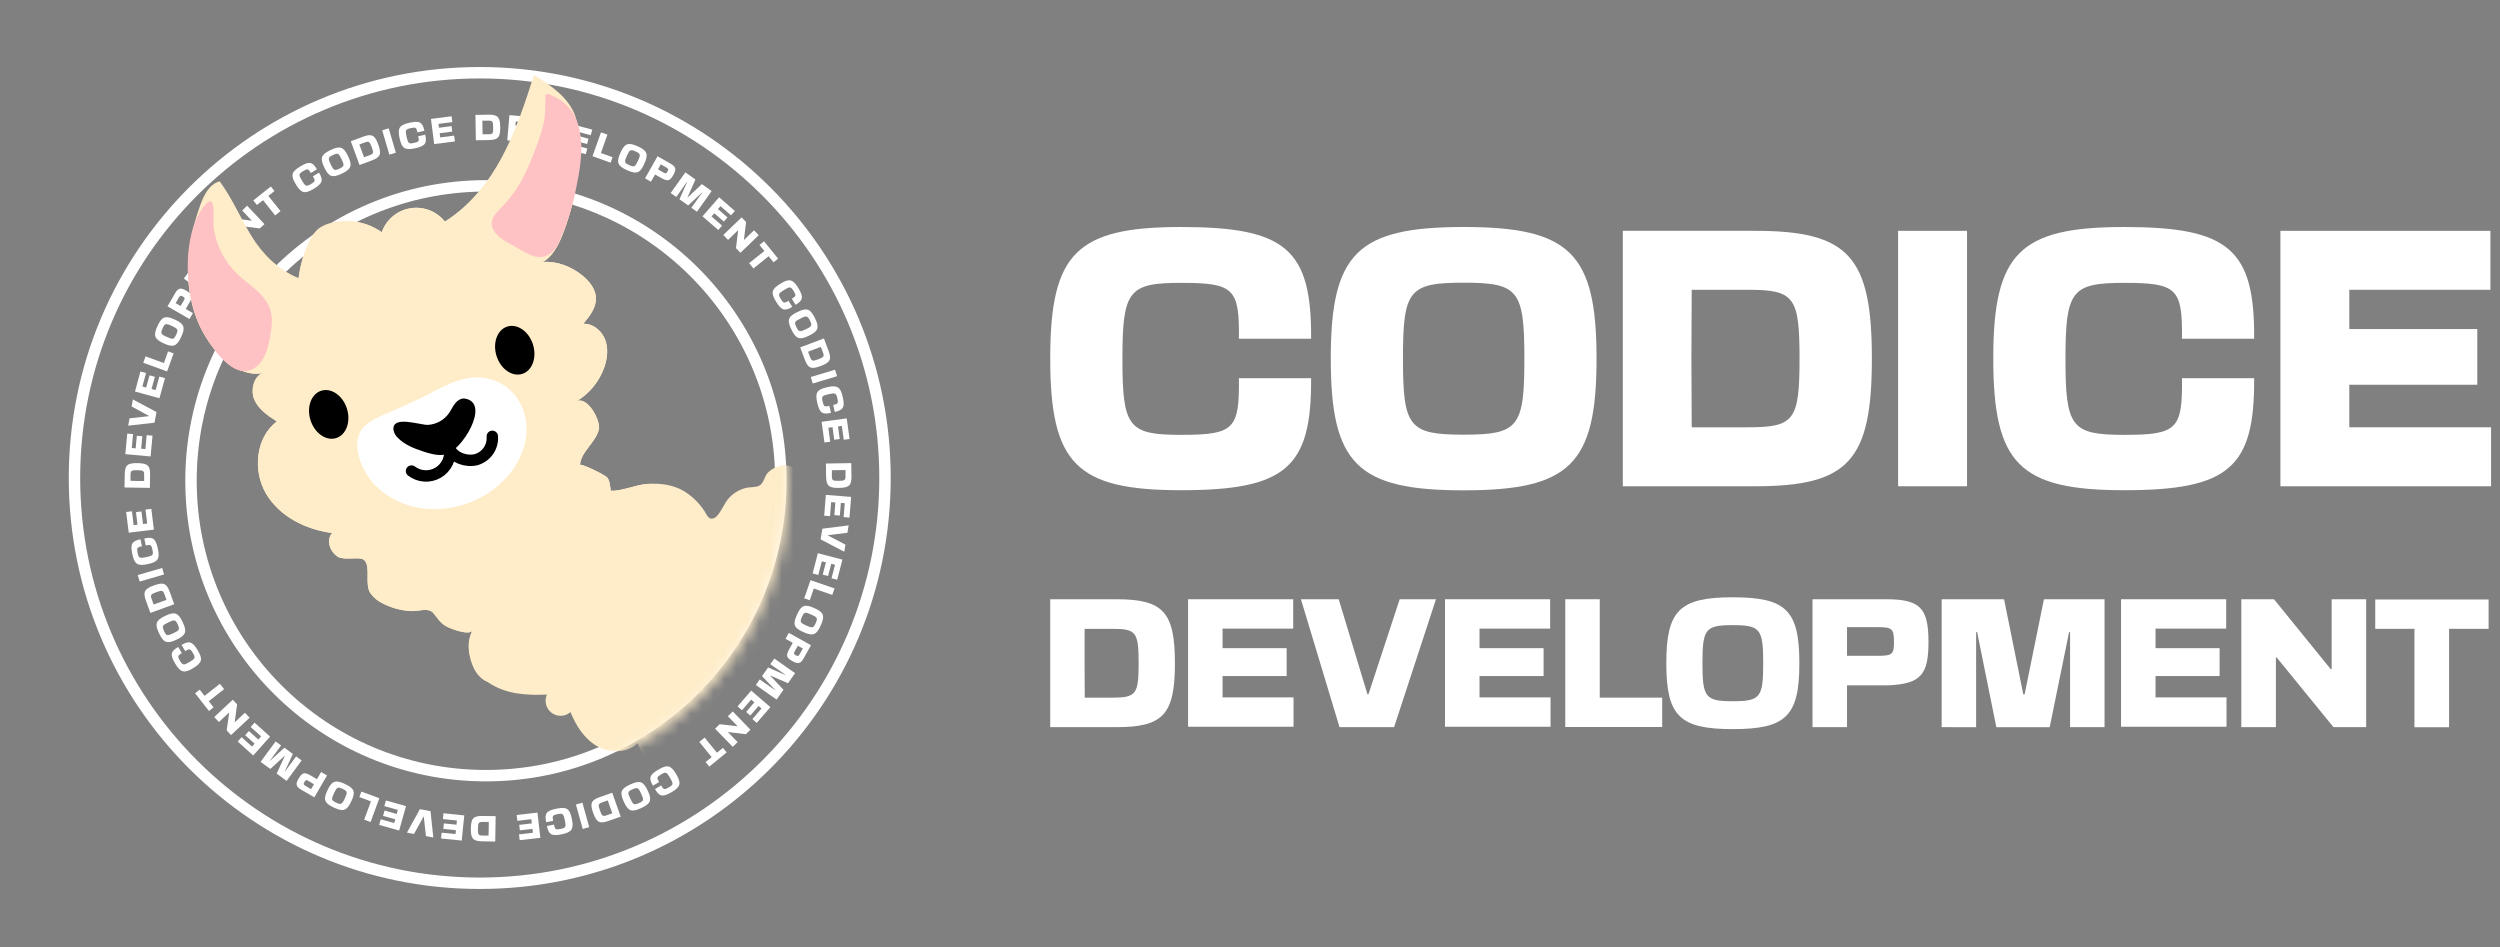 <svg width="219" height="83" viewBox="0 0 219 83" fill="none" xmlns="http://www.w3.org/2000/svg">
<rect x="0" y="0" width="219" height="83" fill="#808080" stroke="none"/>
<path d="M42.025 77.373C61.632 77.373 77.526 61.478 77.526 41.872C77.526 22.265 61.632 6.371 42.025 6.371C22.419 6.371 6.524 22.265 6.524 41.872C6.524 61.478 22.419 77.373 42.025 77.373Z" stroke="white" stroke-miterlimit="10"/>
<path d="M57.682 67.412C58.466 66.955 58.778 67.033 59.241 67.826C59.705 68.62 59.621 68.93 58.84 69.389C58.06 69.849 57.764 69.796 57.376 69.122L57.916 68.805C58.134 69.184 58.202 69.201 58.596 68.972C58.989 68.742 59.002 68.656 58.702 68.144C58.402 67.631 58.322 67.599 57.927 67.83C57.532 68.062 57.515 68.128 57.737 68.51L57.198 68.827C56.803 68.155 56.898 67.87 57.682 67.412Z" fill="white"/>
<path d="M56.167 70.787C55.331 71.176 55.027 71.066 54.648 70.234C54.268 69.403 54.376 69.095 55.217 68.715C56.058 68.335 56.356 68.436 56.746 69.268C57.135 70.1 57.004 70.4 56.167 70.787ZM56.167 69.526C55.916 68.987 55.842 68.956 55.407 69.146C54.972 69.336 54.957 69.427 55.217 69.969C55.477 70.51 55.542 70.538 55.977 70.348C56.412 70.158 56.413 70.071 56.163 69.526H56.167Z" fill="white"/>
<path d="M54.373 71.537L53.29 71.917C52.531 72.186 52.259 72.046 51.961 71.207C51.663 70.367 51.782 70.092 52.548 69.822L53.63 69.442L54.373 71.537ZM53.44 70.688L53.239 70.118L52.779 70.28C52.4 70.415 52.375 70.487 52.553 70.994C52.732 71.501 52.797 71.543 53.178 71.408L53.638 71.246L53.44 70.688Z" fill="white"/>
<path d="M51.615 72.456L51.045 72.618L50.449 70.475L51.019 70.316L51.615 72.456Z" fill="white"/>
<path d="M48.752 70.84C49.642 70.65 49.912 70.84 50.096 71.733C50.28 72.625 50.096 72.9 49.213 73.083C48.33 73.265 48.064 73.121 47.912 72.359L48.528 72.232C48.609 72.663 48.67 72.701 49.116 72.612C49.562 72.523 49.602 72.445 49.483 71.862C49.363 71.279 49.293 71.226 48.85 71.317C48.408 71.408 48.362 71.467 48.457 71.902L47.844 72.027C47.681 71.26 47.863 71.02 48.752 70.84Z" fill="white"/>
<path d="M45.524 73.601L45.465 73.09L46.682 72.95L46.642 72.61L45.539 72.737L45.484 72.257L46.587 72.129L46.545 71.761L45.322 71.903L45.262 71.393L47.081 71.182L47.335 73.39L45.524 73.601Z" fill="white"/>
<path d="M43.383 73.719L42.244 73.7C41.431 73.687 41.233 73.461 41.247 72.572C41.26 71.683 41.467 71.465 42.28 71.478L43.419 71.497L43.383 73.719ZM42.813 72.599V72H42.325C41.921 72 41.875 72.052 41.866 72.591C41.856 73.13 41.902 73.189 42.306 73.197H42.794L42.813 72.599Z" fill="white"/>
<path d="M38.636 73.453L38.687 72.942L39.906 73.064L39.94 72.724L38.835 72.614L38.883 72.131L39.988 72.243L40.026 71.875L38.801 71.752L38.852 71.241L40.671 71.431L40.447 73.633L38.636 73.453Z" fill="white"/>
<path d="M36.783 70.882L37.712 71.058L37.957 73.366L37.313 73.244L37.123 71.535H37.106L36.267 73.054L35.648 72.939L36.783 70.882Z" fill="white"/>
<path d="M33.215 72.262L33.353 71.769L34.533 72.101L34.626 71.772L33.557 71.471L33.688 71.003L34.751 71.305L34.852 70.95L33.667 70.616L33.807 70.122L35.566 70.618L34.964 72.756L33.215 72.262Z" fill="white"/>
<path d="M31.902 71.805L32.493 70.202L31.479 69.822L31.655 69.342L33.231 69.923L32.462 72.012L31.902 71.805Z" fill="white"/>
<path d="M29.244 70.743C28.409 70.35 28.294 70.046 28.686 69.224C29.077 68.402 29.381 68.286 30.216 68.677C31.052 69.068 31.166 69.372 30.775 70.196C30.383 71.02 30.087 71.135 29.244 70.743ZM30.207 69.929C30.459 69.391 30.442 69.31 30.017 69.108C29.591 68.907 29.512 68.943 29.257 69.488C29.003 70.033 29.024 70.107 29.447 70.31C29.871 70.513 29.962 70.468 30.214 69.929H30.207Z" fill="white"/>
<path d="M26.43 69.205C25.919 68.905 25.86 68.702 26.166 68.191C26.471 67.68 26.65 67.635 27.142 67.889L27.765 68.254L28.133 67.627L28.648 67.931L27.535 69.847L26.43 69.205ZM27.058 68.434C26.828 68.299 26.792 68.305 26.678 68.491C26.565 68.677 26.572 68.728 26.804 68.871L27.25 69.133L27.503 68.702L27.058 68.434Z" fill="white"/>
<path d="M26.422 66.613L25.108 68.406L24.236 67.766L24.943 66.235L24.925 66.222L23.678 67.361L22.829 66.738L24.143 64.948L24.625 65.301L23.649 66.63L23.663 66.64L24.91 65.5L25.657 66.047L24.948 67.576L24.963 67.587L25.94 66.258L26.422 66.613Z" fill="white"/>
<path d="M20.822 64.959L21.164 64.579L22.076 65.398L22.303 65.143L21.477 64.401L21.8 64.04L22.628 64.782L22.875 64.505L21.958 63.685L22.3 63.305L23.661 64.526L22.18 66.18L20.822 64.959Z" fill="white"/>
<path d="M20.237 64.395L19.858 63.981L20.074 62.435L20.063 62.422L19.176 63.25L18.768 62.813L20.391 61.294L20.771 61.704L20.56 63.252L20.572 63.263L21.456 62.437L21.865 62.874L20.237 64.395Z" fill="white"/>
<path d="M18.287 61.425L18.707 61.961L18.304 62.285L17.091 60.73L17.493 60.415L17.919 60.956L19.261 59.9L19.632 60.371L18.287 61.425Z" fill="white"/>
<path d="M17.322 56.968C17.787 57.749 17.702 58.06 16.919 58.531C16.137 59.002 15.818 58.92 15.353 58.14C14.887 57.359 14.941 57.065 15.611 56.672L15.932 57.211C15.552 57.432 15.537 57.5 15.77 57.891C16.004 58.282 16.087 58.296 16.598 57.992C17.109 57.688 17.14 57.612 16.906 57.215C16.672 56.818 16.604 56.805 16.226 57.037L15.905 56.497C16.574 56.1 16.857 56.194 17.322 56.968Z" fill="white"/>
<path d="M13.935 55.48C13.54 54.646 13.648 54.34 14.478 53.947C15.308 53.554 15.617 53.668 16.006 54.502C16.396 55.335 16.293 55.641 15.463 56.034C14.633 56.427 14.33 56.315 13.935 55.48ZM15.192 55.468C15.729 55.214 15.761 55.14 15.572 54.709C15.382 54.278 15.287 54.26 14.749 54.519C14.212 54.777 14.18 54.847 14.37 55.278C14.559 55.709 14.656 55.723 15.192 55.468Z" fill="white"/>
<path d="M13.174 53.691L12.783 52.612C12.508 51.852 12.648 51.585 13.484 51.283C14.319 50.981 14.597 51.093 14.872 51.852L15.261 52.931L13.174 53.691ZM14.016 52.755L14.585 52.55L14.418 52.09C14.281 51.71 14.209 51.687 13.704 51.871C13.199 52.056 13.157 52.117 13.294 52.498L13.459 52.956L14.016 52.755Z" fill="white"/>
<path d="M12.235 50.945L12.069 50.375L14.206 49.752L14.371 50.322L12.235 50.945Z" fill="white"/>
<path d="M13.83 48.066C14.02 48.955 13.845 49.224 12.947 49.416C12.049 49.608 11.781 49.431 11.591 48.543C11.401 47.654 11.544 47.403 12.305 47.238L12.436 47.852C12.007 47.937 11.969 47.996 12.057 48.442C12.144 48.888 12.227 48.926 12.816 48.803C13.405 48.679 13.45 48.613 13.355 48.167C13.261 47.721 13.202 47.681 12.769 47.787L12.638 47.174C13.401 46.999 13.64 47.177 13.83 48.066Z" fill="white"/>
<path d="M11.05 44.851L11.559 44.788L11.707 46.006L12.045 45.964L11.912 44.861L12.392 44.802L12.527 45.905L12.894 45.859L12.746 44.639L13.255 44.576L13.482 46.393L11.278 46.661L11.05 44.851Z" fill="white"/>
<path d="M10.907 42.703L10.926 41.564C10.94 40.753 11.165 40.554 12.054 40.569C12.943 40.584 13.161 40.789 13.148 41.6L13.129 42.739L10.907 42.703ZM12.03 42.134H12.628V41.648C12.628 41.243 12.575 41.196 12.037 41.188C11.5 41.181 11.437 41.224 11.431 41.629V42.115L12.03 42.134Z" fill="white"/>
<path d="M11.147 37.979L11.657 38.026L11.545 39.245L11.885 39.278L11.988 38.171L12.47 38.216L12.368 39.308L12.736 39.342L12.85 38.117L13.361 38.165L13.192 39.986L10.979 39.781L11.147 37.979Z" fill="white"/>
<path d="M13.707 36.097L13.536 37.028L11.23 37.288L11.348 36.644L13.057 36.454V36.437L11.529 35.609L11.641 34.99L13.707 36.097Z" fill="white"/>
<path d="M12.301 32.542L12.795 32.677L12.47 33.858L12.8 33.949L13.102 32.878L13.569 33.006L13.275 34.077L13.632 34.175L13.957 32.989L14.452 33.123L13.968 34.887L11.826 34.299L12.301 32.542Z" fill="white"/>
<path d="M12.749 31.221L14.358 31.802L14.724 30.782L15.208 30.957L14.639 32.538L12.55 31.779L12.749 31.221Z" fill="white"/>
<path d="M13.794 28.564C14.174 27.727 14.483 27.614 15.313 27.994C16.143 28.374 16.263 28.682 15.871 29.513C15.48 30.345 15.182 30.463 14.352 30.083C13.523 29.703 13.409 29.403 13.794 28.564ZM14.614 29.513C15.156 29.764 15.235 29.743 15.435 29.312C15.634 28.881 15.596 28.805 15.055 28.552C14.514 28.3 14.432 28.334 14.242 28.767C14.052 29.2 14.073 29.272 14.622 29.521L14.614 29.513Z" fill="white"/>
<path d="M15.309 25.735C15.605 25.222 15.809 25.165 16.321 25.463C16.834 25.761 16.891 25.945 16.631 26.437L16.27 27.066L16.9 27.428L16.6 27.947L14.675 26.836L15.309 25.735ZM16.084 26.359C16.219 26.128 16.213 26.091 16.025 25.979C15.837 25.867 15.786 25.875 15.645 26.107L15.385 26.557L15.818 26.805L16.084 26.359Z" fill="white"/>
<path d="M17.905 25.704L16.105 24.405L16.737 23.528L18.271 24.225L18.285 24.206L17.145 22.966L17.76 22.115L19.559 23.414L19.207 23.898L17.869 22.934V22.947L19.008 24.185L18.465 24.945L16.93 24.25V24.263L18.26 25.229L17.905 25.704Z" fill="white"/>
<path d="M19.519 20.098L19.899 20.438L19.088 21.356L19.345 21.581L20.079 20.75L20.442 21.071L19.707 21.902L19.985 22.147L20.799 21.226L21.179 21.566L19.967 22.936L18.311 21.458L19.519 20.098Z" fill="white"/>
<path d="M20.077 19.508L20.489 19.128L22.039 19.333L22.05 19.322L21.216 18.441L21.648 18.019L23.167 19.633L22.757 20.013L21.209 19.812L21.196 19.823L22.029 20.702L21.594 21.114L20.077 19.508Z" fill="white"/>
<path d="M23.04 17.535L22.508 17.958L22.188 17.558L23.726 16.335L24.045 16.735L23.507 17.163L24.573 18.492L24.104 18.872L23.04 17.535Z" fill="white"/>
<path d="M27.482 16.542C26.703 17.011 26.392 16.935 25.917 16.151C25.442 15.366 25.518 15.053 26.297 14.582C27.075 14.111 27.368 14.16 27.765 14.829L27.229 15.154C27.007 14.774 26.939 14.761 26.547 14.996C26.156 15.232 26.145 15.317 26.454 15.826C26.764 16.335 26.834 16.363 27.233 16.126C27.632 15.889 27.641 15.822 27.406 15.446L27.943 15.121C28.349 15.786 28.258 16.071 27.482 16.542Z" fill="white"/>
<path d="M28.952 13.145C29.785 12.744 30.091 12.85 30.488 13.676C30.885 14.502 30.777 14.816 29.945 15.209C29.113 15.602 28.805 15.503 28.409 14.677C28.012 13.851 28.12 13.545 28.952 13.145ZM28.974 14.405C29.233 14.941 29.307 14.975 29.734 14.772C30.161 14.569 30.18 14.485 29.924 13.948C29.668 13.41 29.592 13.378 29.164 13.581C28.737 13.784 28.716 13.862 28.974 14.405Z" fill="white"/>
<path d="M30.732 12.372L31.809 11.973C32.569 11.692 32.838 11.83 33.138 12.664C33.438 13.498 33.328 13.775 32.569 14.056L31.492 14.455L30.732 12.372ZM31.682 13.207L31.893 13.777L32.348 13.608C32.728 13.467 32.751 13.395 32.563 12.89C32.375 12.385 32.314 12.345 31.934 12.486L31.477 12.655L31.682 13.207Z" fill="white"/>
<path d="M33.48 11.413L34.05 11.244L34.677 13.376L34.107 13.545L33.48 11.413Z" fill="white"/>
<path d="M36.361 12.989C35.474 13.179 35.203 13.012 35.005 12.115C34.808 11.219 34.98 10.949 35.867 10.752C36.754 10.554 37.016 10.697 37.179 11.458L36.566 11.593C36.477 11.164 36.418 11.128 35.972 11.227C35.525 11.325 35.487 11.399 35.617 11.986C35.746 12.573 35.806 12.62 36.257 12.522C36.706 12.423 36.741 12.366 36.636 11.933L37.248 11.798C37.426 12.552 37.25 12.793 36.361 12.989Z" fill="white"/>
<path d="M39.559 10.186L39.623 10.695L38.41 10.851L38.454 11.191L39.555 11.048L39.618 11.528L38.514 11.671L38.562 12.037L39.783 11.88L39.849 12.389L38.036 12.622L37.751 10.419L39.559 10.186Z" fill="white"/>
<path d="M41.649 10.064L42.789 10.047C43.6 10.034 43.807 10.252 43.82 11.141C43.833 12.03 43.63 12.256 42.825 12.269L41.685 12.286L41.649 10.064ZM42.263 11.166L42.276 11.764H42.764C43.169 11.764 43.212 11.697 43.203 11.158C43.193 10.619 43.148 10.562 42.743 10.568H42.257L42.263 11.166Z" fill="white"/>
<path d="M46.443 10.239L46.399 10.75L45.18 10.644L45.15 10.985L46.257 11.08L46.215 11.563L45.108 11.468L45.077 11.836L46.302 11.941L46.258 12.451L44.435 12.296L44.625 10.083L46.443 10.239Z" fill="white"/>
<path d="M48.332 12.782L47.401 12.62L47.124 10.317L47.77 10.429L47.977 12.138H47.994L48.81 10.604L49.429 10.712L48.332 12.782Z" fill="white"/>
<path d="M51.883 11.354L51.75 11.849L50.567 11.534L50.477 11.865L51.552 12.153L51.427 12.62L50.354 12.334L50.257 12.691L51.446 13.01L51.315 13.505L49.547 13.033L50.117 10.885L51.883 11.354Z" fill="white"/>
<path d="M53.209 11.794L52.639 13.407L53.661 13.767L53.49 14.252L51.904 13.682L52.647 11.593L53.209 11.794Z" fill="white"/>
<path d="M55.867 12.82C56.708 13.2 56.816 13.503 56.446 14.339C56.076 15.175 55.764 15.288 54.927 14.909C54.089 14.529 53.977 14.225 54.348 13.389C54.718 12.554 55.026 12.44 55.867 12.82ZM54.917 13.646C54.67 14.189 54.691 14.271 55.124 14.466C55.557 14.662 55.631 14.624 55.884 14.086C56.136 13.549 56.108 13.463 55.675 13.266C55.242 13.069 55.16 13.103 54.915 13.646H54.917Z" fill="white"/>
<path d="M58.706 14.316C59.22 14.609 59.275 14.812 58.985 15.326C58.694 15.841 58.508 15.896 58.013 15.643L57.384 15.287L57.025 15.917L56.505 15.623L57.601 13.69L58.706 14.316ZM58.087 15.095C58.32 15.228 58.356 15.222 58.467 15.034C58.577 14.846 58.569 14.795 58.337 14.654L57.885 14.398L57.641 14.833L58.087 15.095Z" fill="white"/>
<path d="M58.751 16.91L60.038 15.098L60.922 15.727L60.234 17.265L60.253 17.279L61.486 16.128L62.34 16.737L61.053 18.547L60.565 18.201L61.525 16.855L61.512 16.846L60.28 17.996L59.52 17.459L60.206 15.921L60.192 15.909L59.247 17.256L58.751 16.91Z" fill="white"/>
<path d="M64.374 18.482L64.036 18.862L63.113 18.057L62.889 18.315L63.727 19.044L63.408 19.409L62.57 18.68L62.327 18.959L63.254 19.768L62.918 20.148L61.539 18.948L62.995 17.28L64.374 18.482Z" fill="white"/>
<path d="M64.967 19.043L65.358 19.453L65.168 21L65.18 21.014L66.055 20.172L66.463 20.604L64.862 22.144L64.471 21.737L64.661 20.188L64.65 20.174L63.776 21.014L63.362 20.583L64.967 19.043Z" fill="white"/>
<path d="M66.957 21.988L66.53 21.458L66.928 21.137L68.161 22.656L67.762 22.979L67.331 22.444L66.002 23.517L65.622 23.051L66.957 21.988Z" fill="white"/>
<path d="M67.982 26.422C67.507 25.647 67.581 25.334 68.362 24.853C69.142 24.373 69.457 24.449 69.932 25.233C70.407 26.017 70.359 26.3 69.693 26.703L69.366 26.169C69.746 25.943 69.757 25.875 69.518 25.486C69.279 25.096 69.197 25.087 68.688 25.398C68.179 25.71 68.153 25.778 68.392 26.177C68.631 26.576 68.698 26.585 69.074 26.348L69.402 26.881C68.741 27.284 68.455 27.197 67.982 26.422Z" fill="white"/>
<path d="M71.388 27.865C71.796 28.695 71.691 29.005 70.867 29.405C70.043 29.806 69.737 29.703 69.331 28.873C68.924 28.044 69.027 27.734 69.851 27.333C70.675 26.933 70.981 27.035 71.388 27.865ZM70.129 27.895C69.593 28.158 69.559 28.233 69.766 28.655C69.973 29.077 70.056 29.099 70.592 28.845C71.127 28.59 71.162 28.507 70.953 28.085C70.744 27.664 70.662 27.634 70.129 27.895Z" fill="white"/>
<path d="M72.175 29.646L72.579 30.721C72.866 31.481 72.73 31.748 71.898 32.062C71.066 32.375 70.787 32.265 70.5 31.505L70.096 30.431L72.175 29.646ZM71.345 30.596L70.787 30.81L70.958 31.266C71.102 31.646 71.174 31.665 71.677 31.475C72.181 31.285 72.221 31.222 72.078 30.843L71.907 30.387L71.345 30.596Z" fill="white"/>
<path d="M73.151 32.385L73.324 32.954L71.197 33.596L71.024 33.026L73.151 32.385Z" fill="white"/>
<path d="M71.59 35.281C71.389 34.396 71.562 34.122 72.454 33.919C73.347 33.716 73.622 33.887 73.823 34.773C74.025 35.66 73.886 35.913 73.126 36.087L72.988 35.476C73.417 35.385 73.451 35.324 73.35 34.88C73.25 34.435 73.174 34.398 72.591 34.53C72.008 34.663 71.959 34.72 72.061 35.172C72.164 35.624 72.221 35.657 72.652 35.552L72.792 36.163C72.038 36.342 71.795 36.165 71.59 35.281Z" fill="white"/>
<path d="M74.421 38.456L73.912 38.524L73.747 37.31L73.409 37.356L73.559 38.457L73.079 38.524L72.929 37.422L72.562 37.472L72.728 38.691L72.221 38.761L71.974 36.95L74.174 36.65L74.421 38.456Z" fill="white"/>
<path d="M74.57 40.569L74.588 41.708C74.602 42.521 74.383 42.726 73.495 42.741C72.606 42.757 72.38 42.551 72.367 41.745L72.35 40.605L74.57 40.569ZM73.47 41.182L72.872 41.194V41.682C72.872 42.086 72.938 42.13 73.478 42.122C74.017 42.115 74.074 42.065 74.068 41.661V41.175L73.47 41.182Z" fill="white"/>
<path d="M74.414 45.341L73.903 45.299L74 44.078L73.66 44.056L73.571 45.163L73.089 45.125L73.178 44.017L72.808 43.987L72.711 45.214L72.2 45.174L72.344 43.351L74.559 43.528L74.414 45.341Z" fill="white"/>
<path d="M71.883 47.246L72.04 46.313L74.342 46.023L74.232 46.669L72.523 46.885V46.904L74.061 47.711L73.957 48.332L71.883 47.246Z" fill="white"/>
<path d="M73.339 50.785L72.841 50.656L73.149 49.471L72.819 49.386L72.54 50.461L72.07 50.339L72.35 49.262L71.991 49.169L71.681 50.362L71.186 50.233L71.645 48.463L73.797 49.021L73.339 50.785Z" fill="white"/>
<path d="M72.905 52.115L71.29 51.556L70.937 52.58L70.451 52.411L71 50.823L73.11 51.549L72.905 52.115Z" fill="white"/>
<path d="M71.899 54.785C71.52 55.628 71.222 55.747 70.38 55.375C69.539 55.003 69.431 54.699 69.811 53.856C70.19 53.013 70.487 52.893 71.33 53.267C72.173 53.641 72.273 53.94 71.899 54.785ZM71.066 53.835C70.521 53.594 70.441 53.615 70.247 54.05C70.054 54.484 70.094 54.559 70.637 54.8C71.18 55.041 71.263 55.02 71.455 54.585C71.647 54.15 71.609 54.08 71.066 53.837V53.835Z" fill="white"/>
<path d="M70.423 57.629C70.134 58.146 69.933 58.199 69.414 57.914C68.896 57.629 68.845 57.441 69.092 56.944L69.445 56.313L68.811 55.96L69.103 55.438L71.042 56.52L70.423 57.629ZM69.64 57.016C69.509 57.249 69.515 57.285 69.705 57.396C69.895 57.506 69.944 57.498 70.075 57.265L70.328 56.811L69.893 56.568L69.64 57.016Z" fill="white"/>
<path d="M67.831 57.692L69.65 58.968L69.029 59.853L67.485 59.179L67.472 59.198L68.632 60.421L68.028 61.281L66.209 60.007L66.553 59.517L67.905 60.466L67.916 60.453L66.756 59.23L67.286 58.47L68.831 59.146V59.131L67.478 58.182L67.831 57.692Z" fill="white"/>
<path d="M66.29 63.326L65.91 62.992L66.71 62.063L66.45 61.841L65.726 62.682L65.359 62.367L66.083 61.526L65.802 61.285L65.001 62.217L64.611 61.883L65.804 60.497L67.488 61.946L66.29 63.326Z" fill="white"/>
<path d="M65.74 63.922L65.333 64.317L63.784 64.127L63.77 64.139L64.617 65.008L64.19 65.426L62.639 63.835L63.043 63.44L64.593 63.62L64.606 63.609L63.761 62.741L64.188 62.323L65.74 63.922Z" fill="white"/>
<path d="M62.804 65.937L63.33 65.514L63.654 65.91L62.135 67.154L61.81 66.757L62.342 66.323L61.26 64.993L61.723 64.614L62.804 65.937Z" fill="white"/>
<path d="M68.401 42.115C68.401 56.383 56.835 67.949 42.567 67.949C28.299 67.949 16.732 56.383 16.732 42.115C16.732 27.847 28.299 16.28 42.567 16.28C56.835 16.28 68.401 27.847 68.401 42.115Z" stroke="white"/>
<mask id="mask0_402_969" style="mask-type:luminance" maskUnits="userSpaceOnUse" x="16" y="16" width="54" height="53">
<path d="M42.692 68.829C57.236 68.829 69.026 57.039 69.026 42.495C69.026 27.95 57.236 16.16 42.692 16.16C28.148 16.16 16.357 27.95 16.357 42.495C16.357 57.039 28.148 68.829 42.692 68.829Z" fill="white"/>
</mask>
<g mask="url(#mask0_402_969)">
<path d="M66.708 42.536C67.048 42.4 67.16 41.847 67.451 41.587C67.641 41.419 67.865 41.295 68.108 41.221C68.351 41.148 68.606 41.129 68.858 41.163C69.054 41.224 69.262 41.235 69.463 41.198C69.79 41.082 69.619 39.787 69.868 39.395C70.248 38.799 71.047 38.592 71.742 38.712C72.437 38.831 73.052 39.219 73.641 39.595C73.755 39.271 73.958 38.986 74.227 38.772C74.497 38.559 74.821 38.425 75.162 38.388C75.504 38.351 75.849 38.411 76.158 38.562C76.466 38.713 76.726 38.948 76.907 39.24C79.799 43.841 79.628 49.811 79.186 55.229C78.743 60.647 77.676 66.108 77.323 71.531C76.942 72.089 76.408 72.526 75.785 72.788C75.162 73.05 74.477 73.127 73.812 73.009C73.147 72.891 72.529 72.584 72.034 72.124C71.539 71.665 71.187 71.072 71.02 70.417C69.896 70.912 68.535 70.631 67.528 69.925C66.522 69.218 65.833 68.144 65.339 67.018C65.007 67.574 64.01 67.487 63.78 66.881C63.199 67.437 62.49 67.841 61.715 68.057C60.941 68.273 60.125 68.294 59.34 68.118C58.556 67.943 57.827 67.576 57.218 67.051C56.609 66.525 56.14 65.858 55.852 65.107C54.934 65.998 53.395 65.992 52.287 65.352C51.18 64.712 50.455 63.565 49.976 62.38C49.75 62.578 49.462 62.692 49.162 62.704C48.861 62.715 48.566 62.623 48.324 62.444C48.083 62.264 47.911 62.007 47.836 61.715C47.762 61.424 47.789 61.116 47.914 60.842C46.154 60.937 44.281 60.802 42.823 59.811C41.365 58.82 40.527 56.744 41.412 55.219C41.116 55.728 39.375 55.041 39.048 54.84C38.581 54.56 38.315 54.133 37.983 53.721C37.546 53.182 36.665 53.563 36.05 53.531C35.198 53.495 34.364 53.278 33.602 52.895C33.151 52.692 32.758 52.378 32.462 51.982C31.906 51.156 32.519 49.673 31.912 49.067C31.566 48.719 30.203 49.111 29.633 48.79C28.915 48.379 28.547 47.31 29.096 46.691C26.787 46.397 24.485 45.244 23.306 43.237C22.127 41.23 22.396 38.332 24.255 36.919C23.467 36.41 22.635 35.852 22.275 34.986C21.914 34.12 22.275 32.785 23.198 32.635C21.883 33.015 20.488 32.295 19.494 31.354C17.765 29.715 16.785 27.379 16.54 25.009C16.295 22.639 16.741 20.235 17.544 17.983C17.86 17.098 18.346 16.128 19.253 15.883C20.338 17.366 21.069 19.075 22.018 20.649C22.968 22.223 24.451 23.699 26.158 24.379C26.292 23.3 26.59 22.247 27.043 21.259C27.22 20.816 27.491 20.417 27.837 20.089C28.162 19.828 28.542 19.643 28.948 19.546C29.71 19.34 30.508 19.305 31.286 19.444C32.063 19.582 32.801 19.89 33.446 20.345C33.636 19.805 33.967 19.325 34.404 18.956C34.842 18.587 35.371 18.342 35.935 18.247C36.5 18.151 37.08 18.209 37.614 18.414C38.149 18.619 38.619 18.963 38.976 19.411C41.156 18.061 42.802 15.976 44.004 13.714C45.206 11.453 46.004 8.997 46.792 6.557C48.256 7.486 49.817 8.528 50.4 10.165C50.605 10.822 50.707 11.507 50.702 12.195C50.784 14.73 50.412 17.259 49.602 19.662C49.209 20.826 48.624 22.385 47.534 22.953C48.788 22.846 50.043 23.348 51.021 24.137C51.628 24.631 52.173 25.302 52.204 26.084C52.24 26.952 51.653 27.706 51.095 28.363C51.921 28.327 52.684 28.944 52.994 29.713C53.303 30.482 53.214 31.357 52.948 32.14C52.509 33.416 51.628 34.494 50.464 35.178C51.456 34.608 52.65 36.887 52.462 37.624C52.31 38.22 51.906 38.714 51.535 39.206C51.194 39.658 50.84 40.155 50.808 40.74C50.819 40.537 53.034 41.6 53.214 41.856C53.446 42.193 53.44 42.616 53.503 42.996C54.517 43.021 55.654 42.466 56.712 42.39C57.808 42.31 58.949 42.462 59.9 43.013C60.574 43.426 61.156 43.974 61.609 44.621C61.926 45.051 62.04 45.632 62.585 45.37C63.056 45.144 63.457 44.04 63.846 43.636C64.293 43.139 64.896 42.81 65.555 42.702C65.816 42.692 66.076 42.664 66.332 42.616C66.962 42.441 66.902 41.712 67.342 41.331C67.666 41.042 68.067 40.854 68.497 40.791C68.927 40.729 69.365 40.833 69.722 41.082" fill="#FFEDC9"/>
<path d="M48.992 8.714C49.693 9.145 50.233 9.795 50.526 10.564C51.204 12.419 50.891 14.421 50.498 16.335C50.279 17.464 49.98 18.576 49.602 19.662C49.412 20.174 49.138 20.82 48.929 21.321C48.737 21.772 48.39 22.139 47.952 22.356C46.901 22.926 45.682 21.876 44.767 21.407C44.106 21.067 43.276 20.592 43.1 19.804C42.969 19.221 43.367 18.746 43.747 18.357C44.189 17.917 44.597 17.444 44.966 16.942C45.819 15.752 46.379 14.457 46.884 13.093C47.264 12.051 47.665 11.039 47.739 9.912C47.769 9.434 47.765 8.954 47.773 8.473C47.764 8.401 47.783 8.328 47.826 8.27C47.906 8.188 48.043 8.228 48.147 8.27C48.441 8.394 48.724 8.542 48.992 8.714Z" fill="#FFC2C4"/>
<path d="M20.791 24.012C21.809 24.975 23.172 25.71 23.64 27.032C23.932 27.861 23.805 28.773 23.64 29.637C23.482 30.433 23.271 31.26 22.728 31.864C20.748 34.073 18.207 30.045 17.46 28.463C16.177 25.742 15.902 20.598 17.863 18.082C19.044 16.563 18.623 19.32 18.71 19.926C18.931 21.481 19.663 22.919 20.791 24.012Z" fill="#FFC2C4"/>
<path d="M45.747 32.754C46.628 32.476 47.049 31.322 46.688 30.177C46.327 29.032 45.319 28.329 44.438 28.607C43.557 28.885 43.136 30.039 43.497 31.184C43.858 32.329 44.865 33.032 45.747 32.754Z" fill="white"/>
<path d="M29.449 38.375C30.33 38.097 30.751 36.944 30.39 35.798C30.029 34.653 29.021 33.95 28.14 34.228C27.259 34.506 26.838 35.66 27.199 36.805C27.56 37.95 28.568 38.653 29.449 38.375Z" fill="white"/>
<path d="M32.38 36.972C32.22 37.082 32.069 37.206 31.928 37.341C30.529 38.706 31.712 41.346 32.846 42.491C36.666 46.351 43.656 44.612 45.705 39.715C46.699 37.339 45.937 34.437 43.449 33.387C41.598 32.603 39.729 33.361 38.075 34.257C36.968 34.859 35.816 35.345 34.672 35.877C33.92 36.228 33.072 36.494 32.38 36.972Z" fill="white"/>
<path d="M37.498 37.219C37.863 37.195 38.218 37.09 38.537 36.91C38.856 36.731 39.13 36.482 39.34 36.182C39.53 35.905 39.663 35.59 39.874 35.328C40.085 35.066 40.411 34.859 40.742 34.918C43.039 35.328 40.391 39.582 38.983 39.825C38.334 39.937 37.669 39.749 37.043 39.54C36.262 39.278 35.468 38.97 34.882 38.385C34.667 38.198 34.522 37.944 34.469 37.664C34.316 36.327 36.872 37.263 37.498 37.219Z" fill="white"/>
<path d="M36.048 41.264C36.377 41.517 36.775 41.665 37.189 41.691C37.604 41.717 38.016 41.619 38.375 41.409C38.733 41.199 39.021 40.887 39.201 40.513C39.381 40.139 39.446 39.719 39.386 39.308C39.766 40.119 40.877 40.491 41.739 40.258C42.167 40.127 42.538 39.855 42.791 39.485C43.043 39.115 43.162 38.67 43.127 38.224" stroke="white" stroke-width="3" stroke-linecap="round" stroke-linejoin="round"/>
</g>
<path d="M56.706 42.398C59.448 42.208 56.858 45.882 56.07 46.915C53.619 50.124 51.024 53.219 48.284 56.197C47.223 57.35 44.775 60.166 42.923 59.79C41.249 59.448 40.645 56.516 41.404 55.219C41.108 55.728 39.367 55.041 39.04 54.84C38.573 54.56 38.307 54.133 37.975 53.721C37.538 53.182 36.657 53.563 36.042 53.531C35.19 53.495 34.356 53.278 33.594 52.895C33.143 52.692 32.751 52.378 32.455 51.982C31.898 51.156 32.512 49.673 31.904 49.067C31.558 48.719 30.195 49.111 29.625 48.79C28.907 48.379 28.539 47.31 29.088 46.691C26.779 46.397 24.477 45.244 23.298 43.237C22.119 41.23 22.388 38.332 24.247 36.919C23.459 36.41 22.628 35.852 22.267 34.986C21.906 34.12 22.267 32.785 23.19 32.635C21.876 33.015 20.48 32.295 19.487 31.354C17.757 29.715 16.777 27.379 16.532 25.009C16.287 22.639 16.733 20.235 17.537 17.983C17.852 17.098 18.338 16.128 19.245 15.883C20.33 17.366 21.061 19.075 22.01 20.649C22.96 22.223 24.443 23.699 26.15 24.379C26.284 23.3 26.582 22.247 27.035 21.259C27.212 20.816 27.483 20.417 27.829 20.089C28.154 19.828 28.534 19.643 28.94 19.546C29.702 19.34 30.501 19.305 31.278 19.444C32.056 19.582 32.793 19.89 33.438 20.345C33.628 19.805 33.959 19.325 34.396 18.956C34.834 18.587 35.363 18.342 35.928 18.247C36.492 18.151 37.072 18.209 37.607 18.414C38.141 18.619 38.611 18.963 38.968 19.411C41.148 18.061 42.794 15.976 43.996 13.714C45.198 11.453 45.996 8.997 46.784 6.557C48.248 7.486 49.809 8.528 50.392 10.165C50.6 10.822 50.704 11.506 50.702 12.195C50.784 14.73 50.412 17.259 49.602 19.662C49.209 20.826 48.624 22.385 47.534 22.953C48.787 22.846 50.043 23.348 51.021 24.137C51.628 24.631 52.173 25.302 52.204 26.084C52.24 26.952 51.653 27.706 51.095 28.363C51.921 28.327 52.684 28.944 52.994 29.713C53.303 30.482 53.214 31.357 52.948 32.14C52.509 33.416 51.628 34.494 50.464 35.178C51.455 34.608 52.65 36.887 52.462 37.624C52.31 38.22 51.906 38.714 51.535 39.206C51.193 39.658 50.84 40.155 50.808 40.74C50.819 40.537 53.033 41.6 53.214 41.856C53.446 42.193 53.44 42.616 53.502 42.996C54.511 43.028 55.648 42.474 56.706 42.398Z" fill="#FFEDC9"/>
<path d="M48.993 8.714C49.694 9.145 50.234 9.795 50.527 10.564C51.205 12.419 50.892 14.421 50.499 16.335C50.28 17.464 49.981 18.576 49.603 19.662C49.413 20.174 49.139 20.82 48.93 21.321C48.738 21.772 48.391 22.139 47.953 22.356C46.902 22.926 45.683 21.876 44.768 21.407C44.107 21.067 43.277 20.592 43.101 19.804C42.97 19.221 43.368 18.746 43.748 18.357C44.19 17.917 44.598 17.444 44.967 16.942C45.82 15.752 46.38 14.457 46.885 13.093C47.265 12.051 47.666 11.039 47.74 9.912C47.77 9.434 47.766 8.954 47.774 8.473C47.765 8.401 47.784 8.328 47.827 8.27C47.907 8.188 48.044 8.228 48.148 8.27C48.442 8.394 48.725 8.542 48.993 8.714Z" fill="#FFC2C4"/>
<path d="M20.791 24.012C21.809 24.975 23.172 25.71 23.64 27.032C23.932 27.861 23.805 28.773 23.64 29.637C23.482 30.433 23.271 31.26 22.728 31.864C20.748 34.073 18.207 30.045 17.46 28.463C16.177 25.742 15.902 20.598 17.863 18.082C19.044 16.563 18.623 19.32 18.71 19.926C18.931 21.481 19.663 22.919 20.791 24.012Z" fill="#FFC2C4"/>
<path d="M45.747 32.754C46.628 32.476 47.049 31.322 46.688 30.177C46.327 29.032 45.319 28.329 44.438 28.607C43.557 28.885 43.136 30.039 43.497 31.184C43.858 32.329 44.865 33.032 45.747 32.754Z" fill="black"/>
<path d="M29.45 38.375C30.331 38.097 30.752 36.944 30.391 35.798C30.03 34.653 29.023 33.95 28.141 34.228C27.26 34.506 26.839 35.66 27.2 36.805C27.561 37.95 28.569 38.653 29.45 38.375Z" fill="black"/>
<path d="M32.38 36.972C32.22 37.082 32.069 37.206 31.928 37.341C30.529 38.706 31.712 41.346 32.846 42.491C36.666 46.351 43.656 44.612 45.705 39.715C46.699 37.339 45.937 34.437 43.449 33.387C41.598 32.603 39.729 33.361 38.075 34.257C36.968 34.859 35.816 35.345 34.672 35.877C33.92 36.228 33.072 36.494 32.38 36.972Z" fill="white"/>
<path d="M37.498 37.219C37.863 37.195 38.218 37.09 38.537 36.91C38.856 36.731 39.13 36.482 39.34 36.182C39.53 35.905 39.663 35.59 39.874 35.328C40.085 35.066 40.411 34.859 40.742 34.918C43.039 35.328 40.391 39.582 38.983 39.825C38.334 39.937 37.669 39.749 37.043 39.54C36.262 39.278 35.468 38.97 34.882 38.385C34.667 38.198 34.522 37.944 34.469 37.664C34.316 36.327 36.872 37.263 37.498 37.219Z" fill="black"/>
<path d="M36.048 41.264C36.377 41.517 36.775 41.665 37.189 41.691C37.604 41.717 38.016 41.619 38.375 41.409C38.733 41.199 39.021 40.887 39.201 40.513C39.381 40.139 39.446 39.719 39.386 39.308C39.766 40.119 40.877 40.491 41.739 40.258C42.167 40.127 42.538 39.855 42.791 39.485C43.043 39.115 43.162 38.67 43.127 38.224" stroke="black" stroke-linecap="round" stroke-linejoin="round"/>
<path d="M103.468 42.942C94.299 42.942 92 40.648 92 31.409C92 22.169 94.299 19.886 103.468 19.886C112.638 19.886 114.906 21.838 114.852 29.672H108.528C108.585 25.255 108.068 24.779 103.468 24.779C98.868 24.779 98.324 25.439 98.324 31.436C98.324 37.432 98.841 38.093 103.468 38.093C108.095 38.093 108.585 37.604 108.528 33.129H114.852C114.909 40.963 112.638 42.942 103.468 42.942Z" fill="white"/>
<path d="M128.219 19.886C137.53 19.886 139.858 22.18 139.858 31.42C139.858 40.659 137.53 42.953 128.219 42.953C118.907 42.953 116.576 40.659 116.576 31.42C116.576 22.18 118.905 19.886 128.219 19.886ZM122.9 31.42C122.9 37.416 123.417 38.077 128.219 38.077C133.02 38.077 133.535 37.416 133.535 31.42C133.535 25.423 133.017 24.763 128.219 24.763C123.42 24.763 122.9 25.412 122.9 31.409V31.42Z" fill="white"/>
<path d="M142.159 20.221H153.744C161.936 20.221 163.976 22.458 163.976 31.409C163.976 40.36 161.936 42.597 153.744 42.597H142.159V20.221ZM148.167 31.409L148.194 37.432H153.096C157.181 37.432 157.639 36.832 157.639 31.409C157.639 25.986 157.179 25.385 153.096 25.385H148.194L148.167 31.409Z" fill="white"/>
<path d="M166.274 20.221H172.312V42.597H166.274V20.221Z" fill="white"/>
<path d="M186.082 42.942C176.913 42.942 174.611 40.648 174.611 31.409C174.611 22.169 176.913 19.886 186.082 19.886C195.252 19.886 197.52 21.838 197.463 29.672H191.14C191.197 25.255 190.679 24.779 186.082 24.779C181.485 24.779 180.935 25.439 180.935 31.436C180.935 37.432 181.452 38.093 186.082 38.093C190.712 38.093 191.197 37.604 191.14 33.129H197.463C197.52 40.963 195.252 42.942 186.082 42.942Z" fill="white"/>
<path d="M218.16 20.221V25.385H205.799V28.826H217.011V33.703H205.799V37.432H218.217V42.597H199.764V20.221H218.16Z" fill="white"/>
<path d="M92 52.494H97.799C101.901 52.494 102.922 53.614 102.922 58.097C102.922 62.579 101.901 63.699 97.799 63.699H92V52.494ZM95.008 58.097L95.023 61.114H97.473C99.516 61.114 99.745 60.811 99.745 58.097C99.745 55.383 99.528 55.086 97.473 55.086H95.011L95.008 58.097Z" fill="white"/>
<path d="M113.284 52.494V55.066H107.096V56.78H112.709V59.222H107.096V61.091H113.313V63.662H104.076V52.494H113.284Z" fill="white"/>
<path d="M122.122 63.699H117.342L113.962 52.494H117.271L119.79 60.825H119.875L122.612 52.494H125.792L122.122 63.699Z" fill="white"/>
<path d="M135.793 52.494V55.066H129.605V56.78H135.218V59.222H129.605V61.091H135.827V63.662H126.582V52.494H135.793Z" fill="white"/>
<path d="M140.138 52.494V61.114H145.608V63.685H137.118V52.494H140.138Z" fill="white"/>
<path d="M151.796 52.323C156.459 52.323 157.624 53.466 157.624 58.097C157.624 62.728 156.459 63.87 151.796 63.87C147.134 63.87 145.969 62.728 145.969 58.097C145.969 53.466 147.134 52.323 151.796 52.323ZM149.134 58.097C149.134 61.099 149.392 61.428 151.796 61.428C154.201 61.428 154.458 61.099 154.458 58.097C154.458 55.094 154.201 54.763 151.796 54.763C149.392 54.763 149.134 55.086 149.134 58.097Z" fill="white"/>
<path d="M165.194 52.494C168.188 52.494 168.935 53.24 168.935 56.228C168.935 59.131 168.245 59.891 165.454 60.036H161.799V63.699H158.776V52.494H165.194ZM164.418 57.451C165.769 57.451 165.912 57.334 165.912 56.242C165.912 55.066 165.769 54.937 164.418 54.937H161.799V57.451H164.418Z" fill="white"/>
<path d="M170.089 63.699V52.494H175.556L177.239 60.825H177.356L179.048 52.494H184.357V63.699H181.338V55.371H181.252L179.554 63.702H174.88L173.197 55.371H173.109V63.702L170.089 63.699Z" fill="white"/>
<path d="M195.014 52.494V55.066H188.825V56.78H194.438V59.222H188.825V61.091H195.042V63.662H185.803V52.494H195.014Z" fill="white"/>
<path d="M196.339 52.494H199.201L204.167 58.614H204.253V52.494H207.276V63.699H204.413L199.436 57.594H199.37V63.699H196.339V52.494Z" fill="white"/>
<path d="M211.506 55.085H208.071V52.514H218.001V55.085H214.54V63.705H211.506V55.085Z" fill="white"/>
</svg>
